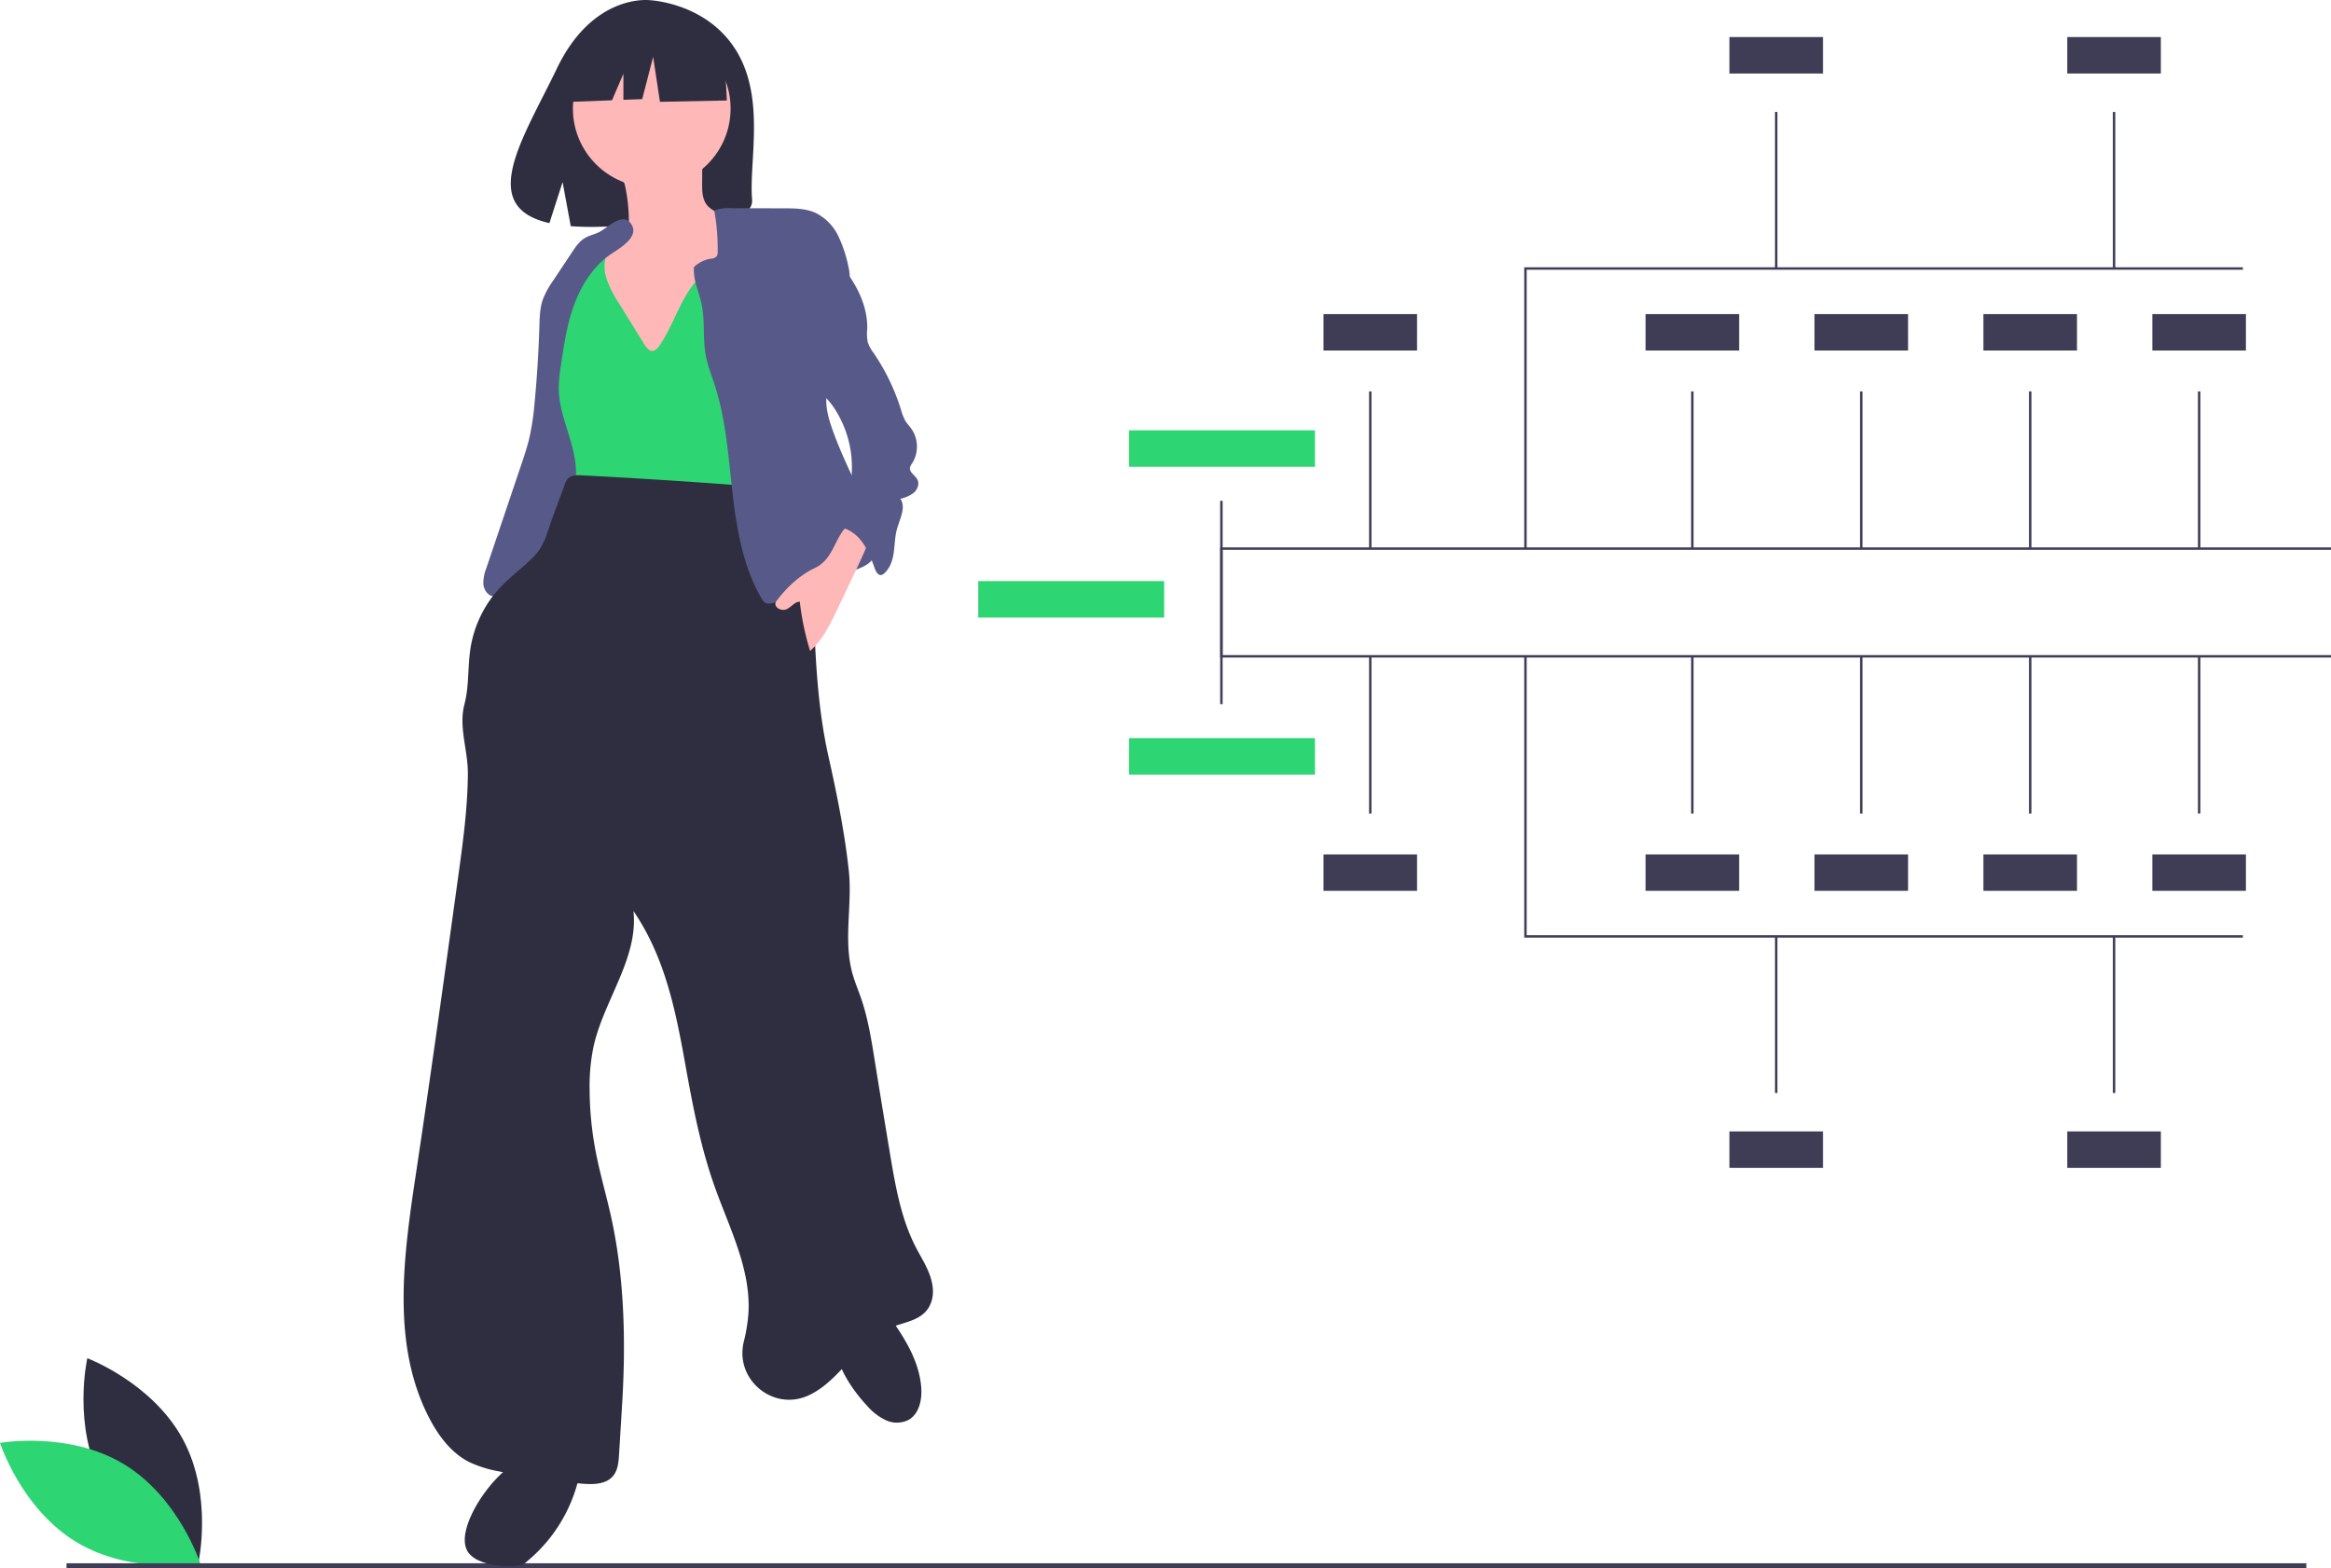 <svg data-name="Layer 1" xmlns="http://www.w3.org/2000/svg" width="946" height="636.547"><path d="M41.634 601.842c12.428 23.049 38.806 32.943 38.806 32.943s6.227-27.475-6.201-50.524-38.806-32.944-38.806-32.944-6.227 27.475 6.201 50.525z" fill="#2f2e41"/><path d="M50.177 594.259c22.438 13.5 31.08 40.313 31.08 40.313S53.519 639.5 31.08 626 0 585.686 0 585.686s27.738-4.927 50.177 8.573z" fill="#2ed573"/><path fill="#3f3d56" d="M27 634.547h909v2H27z"/><path fill="#2ed573" d="M458.203 174.67h75.463v14.797h-75.463zM397 235.873h75.463v14.797H397z"/><path fill="#3f3d56" d="M537.118 346.805h37.978v14.797h-37.978zm130.704 0H705.8v14.797h-37.978zm68.558 0h37.978v14.797H736.38zM701.855 459.26h37.978v14.797h-37.978zm137.116 0h37.978v14.797h-37.978zm-34.033-112.455h37.978v14.797h-37.978zm68.558 0h37.978v14.797h-37.978zM946 266.903H495.194v-63.626h.987v62.639H946v.987z"/><path fill="#3f3d56" d="M910.241 380.591H618.589V266.594h.987v113.01h290.665v.987zM555.614 266.656h.986v63.564h-.986z"/><path fill="#3f3d56" d="M686.318 266.656h.986v63.564h-.986zm68.558 0h.986v63.564h-.986zm68.558 0h.986v63.564h-.986zm68.558 0h.986v63.564h-.986zM720.351 380.097h.986v63.564h-.986zm137.115 0h.986v63.564h-.986z"/><path fill="#2ed573" d="M458.203 299.627h75.463v14.797h-75.463z"/><path fill="#3f3d56" d="M537.118 127.492h37.978v14.797h-37.978zm130.704 0H705.8v14.797h-37.978zm68.558 0h37.978v14.797H736.38zM701.855 15.037h37.978v14.797h-37.978zm137.116 0h37.978v14.797h-37.978zm-34.033 112.455h37.978v14.797h-37.978zm68.558 0h37.978v14.797h-37.978zM946 222.191H495.194v63.626h.987v-62.639H946v-.987z"/><path fill="#3f3d56" d="M910.241 108.503H618.589V222.5h.987V109.49h290.665v-.987zm-354.627 50.371h.986v63.564h-.986z"/><path fill="#3f3d56" d="M686.318 158.874h.986v63.564h-.986zm68.558 0h.986v63.564h-.986zm68.558 0h.986v63.564h-.986zm68.558 0h.986v63.564h-.986zM720.351 45.433h.986v63.564h-.986zm137.115 0h.986v63.564h-.986z"/><path d="M299.13 21.124C287.228 1.014 263.68.076 263.68.076s-22.944-2.934-37.664 27.694c-13.719 28.549-32.654 56.113-3.048 62.796l5.348-16.645 3.312 17.884a115.838 115.838 0 0012.667.216c31.705-1.023 61.9.3 60.928-11.077-1.293-15.125 5.359-40.47-6.093-59.82z" fill="#2f2e41"/><path d="M255.223 89.642c.057 2.264.04 4.651-1.085 6.617-2.23 3.895-7.673 4.479-10.948 7.55-3.443 3.228-3.833 8.469-3.997 13.187-.172 4.932-.317 10.026 1.483 14.622a35.546 35.546 0 004.153 7.134q2.998 4.323 6.053 8.607a37.158 37.158 0 003.624 4.548c3.646 3.714 8.648 5.77 13.642 7.237 3.227.948 6.711 1.687 9.913.657a18.977 18.977 0 005.764-3.545 30.887 30.887 0 006.524-6.323c2.689-3.9 3.433-8.782 3.99-13.486a291.002 291.002 0 001.918-41.92 10.274 10.274 0 00-.8-4.455c-1.658-3.237-6.099-3.928-8.439-6.713-2-2.381-2.082-5.78-2.065-8.89l.043-7.916a3.317 3.317 0 00-.384-1.929 3.268 3.268 0 00-2.271-1.06 76.557 76.557 0 00-14.895-.996c-4.042.123-11.797-.215-15.292 2.036-3.173 2.044.8 7.688 1.534 10.858a70.735 70.735 0 011.535 14.18z" fill="#ffb8b8"/><path d="M189.49 619.73c-1.027 3.495-1.504 7.57.63 10.523a10.628 10.628 0 004.498 3.295c4.454 1.94 9.44 2.322 14.293 2.097a6.75 6.75 0 005.056-1.941 62.288 62.288 0 0021.548-36.757 3.485 3.485 0 00-.115-2.255 3.574 3.574 0 00-1.5-1.273 33.745 33.745 0 00-8.048-3.675c-15.497-4.001-32.522 16.921-36.362 29.985zm162.518-48.981a22.82 22.82 0 007.533 5.737 10.576 10.576 0 009.207-.157c4.263-2.427 5.471-8.067 5.13-12.96-.628-9.053-4.952-17.21-9.921-24.604-1.572-2.339-5.053-9.302-8.107-9.388-1.45-.041-6.877 5.22-8.351 6.22-5.387 3.659-9.118 6.276-7.997 13.298 1.25 7.832 7.235 16.214 12.506 21.854z" fill="#2f2e41"/><circle cx="264.5" cy="44.047" r="32" fill="#ffb8b8"/><path d="M251.323 123.309a46.813 46.813 0 01-4.99-9.693 15.738 15.738 0 01-.087-10.704c-3.458-2.006-8.153-.381-10.671 2.724s-3.29 7.267-3.511 11.259.013 8.042-.856 11.944c-1.921 8.634-9.053 15.732-9.583 24.561-.522 8.686 5.434 16.253 8.364 24.446a40.766 40.766 0 012.184 15.913c-.095 1.742-.204 3.727 1.025 4.965a5.663 5.663 0 002.215 1.194c14.14 4.974 29.412 5.405 44.397 5.784l24.749.627a7.888 7.888 0 004.37-.732c2.22-1.361 2.518-4.413 2.556-7.017.325-22.43-.63-44.856-1.583-67.268-.346-8.123-.697-16.294-2.42-24.24-.439-2.023-1.158-4.273-3.026-5.166-1.58-.756-3.457-.267-5.1.34a40.614 40.614 0 00-19.022 14.643c-5.078 7.228-7.576 15.898-12.546 23.18-3.607 5.285-5.693.679-8.096-3.213q-4.183-6.775-8.369-13.547z" fill="#2ed573"/><path d="M243.123 94.232c-1.904.936-4.054 1.343-5.866 2.446-2.17 1.321-3.645 3.504-5.05 5.619l-7.586 11.41a35.376 35.376 0 00-4.348 7.938c-1.184 3.46-1.265 7.186-1.375 10.842q-.463 15.255-1.896 30.46a109.446 109.446 0 01-2.107 14.536c-.904 3.887-2.182 7.676-3.457 11.457l-14.055 41.663a15.743 15.743 0 00-1.21 6.561c.233 2.23 1.708 4.497 3.915 4.894a7.682 7.682 0 004.22-.853c5.365-2.24 10.691-4.893 14.823-8.984 6.79-6.726 9.521-16.42 11.992-25.653 1.31-4.898 2.631-9.866 2.626-14.936-.012-11.51-6.81-22.17-6.99-33.679a58.958 58.958 0 01.842-9.33c1.212-8.381 2.47-16.827 5.373-24.783s7.605-15.484 14.519-20.374c3.315-2.344 12.215-7.039 8.74-12.43-3.465-5.372-9.721 1.53-13.11 3.196z" fill="#575a88"/><path d="M304.78 197.371q-34.398-2.667-68.857-4.436c-1.93-.099-4.127-.095-5.452 1.312a6.727 6.727 0 00-1.248 2.35l-4.907 13.234c-2.174 5.863-3.164 11.397-7.504 15.898s-9.504 8.152-13.79 12.706a46.86 46.86 0 00-12.073 24.637c-1.195 7.576-.515 15.428-2.473 22.843-2.413 9.14 1.46 18.658 1.398 28.111-.09 14.079-2.021 28.073-3.949 42.019-5.589 40.434-11.178 80.87-17.249 121.235-4.984 33.14-9.892 68.914 5.672 98.593 3.72 7.094 8.787 13.83 15.902 17.51a48.227 48.227 0 0012.406 3.894 285.165 285.165 0 0033.386 4.945c4.55.4 9.853.394 12.771-3.12 1.957-2.357 2.231-5.642 2.419-8.7l1.226-19.974c1.587-25.847 1.005-52.643-4.762-77.888-1.944-8.512-4.39-16.911-6.017-25.49a136.635 136.635 0 01-2.39-24.712 78.78 78.78 0 011.63-17.707c4.218-18.772 18.195-35.699 16.163-54.83 12.88 18.888 17.148 40.515 21.178 63.019 2.94 16.415 6.119 32.866 11.685 48.586 6.05 17.09 15.035 34.058 13.756 52.143a68.212 68.212 0 01-1.87 11.172c-3.66 15.179 11.803 28.16 26.06 21.795q.147-.065.293-.133c13.177-6.07 19.832-22.052 33.273-27.513 6.24-2.535 14.014-2.893 16.543-10.556a13.451 13.451 0 00.553-5.485c-.592-6.198-4.123-11.211-6.872-16.538-5.996-11.621-8.27-24.748-10.426-37.645q-3.214-19.22-6.31-38.46c-1.35-8.387-2.694-16.824-5.45-24.858-1.207-3.517-2.681-6.947-3.648-10.537-3.613-13.413.124-27.704-1.387-41.513-1.7-15.533-4.82-30.958-8.235-46.206-4.425-19.751-5.33-40.101-6.04-60.33-.283-8.035-.577-16.267-3.605-23.715-4.271-10.505-12.698-18.893-21.8-25.656zM293.868 19.185L270.604 6.999l-32.125 4.985-6.647 29.357 16.546-.637L253 29.919v10.607l7.634-.293 4.432-17.171 2.769 18.279 27.141-.554-1.108-21.602z" fill="#2f2e41"/><path d="M281.63 108.39a12.992 12.992 0 016.815-3.381 3.517 3.517 0 002.405-.968 3.024 3.024 0 00.41-1.786 86.85 86.85 0 00-1.398-16.824 16.917 16.917 0 016.853-.93l21.541.06c4.332.012 8.816.056 12.757 1.852a20.296 20.296 0 019.216 9.437 54.465 54.465 0 014.166 12.74c2.56 11.055-6.63 22.181-7.45 33.499-.238 3.264.036 6.552-.264 9.81-.316 3.432-1.266 6.797-1.344 10.242-.096 4.26 1.146 8.432 2.576 12.445 4.371 12.263 10.596 23.772 15.648 35.77a29.861 29.861 0 012.577 8.65 11.174 11.174 0 01-2.376 8.482c-2.106 2.363-5.313 3.328-8.27 4.456a54.139 54.139 0 00-10.579 5.435 22.252 22.252 0 01-4.31 2.497 27.413 27.413 0 01-4.583 1.014c-3.991.76-7.76 2.369-11.617 3.647-1.271.422-2.738.79-3.887.101a4.684 4.684 0 01-1.503-1.787c-7.391-12.8-10.001-27.757-11.696-42.44s-2.63-29.604-7.124-43.684c-1.366-4.282-3.062-8.484-3.838-12.91-1.123-6.4-.282-13.025-1.438-19.418-1.024-5.668-3.678-10.262-3.287-16.009z" fill="#575a88"/><path d="M330.746 230.536c-6.413 3.067-11.487 7.944-15.78 13.61-.908 1.2.31 3.438 3.034 3.4 2.534-.033 4.048-3.282 6.582-3.317a110.048 110.048 0 004.19 19.974c5.055-4.44 8.082-10.69 10.979-16.762l5.725-12.004c2.102-4.407 4.204-8.817 6.1-13.317a9.607 9.607 0 00.938-3.356c.25-7.744-7.386-7.791-10.679-2.945-3.601 5.301-4.723 11.672-11.089 14.717z" fill="#ffb8b8"/><path d="M332.063 97.397c4.895 5.086 9.825 10.216 13.625 16.165s6.44 12.847 6.263 19.905a18.99 18.99 0 00.194 5.359 15.276 15.276 0 002.438 4.512 85.942 85.942 0 0111.045 22.89 20.096 20.096 0 001.808 4.609c.723 1.183 1.708 2.182 2.505 3.316a12.716 12.716 0 01.218 13.935 4.672 4.672 0 00-.862 1.7c-.328 1.944 2.112 3.114 3.009 4.87.91 1.78.039 4.055-1.47 5.367a13.63 13.63 0 01-5.429 2.427c2.525 3.614-.539 8.694-1.566 12.981-.72 3-.71 6.124-1.18 9.172s-1.53 6.184-3.878 8.185a2.43 2.43 0 01-1.068.598c-1.303.254-2.19-1.253-2.646-2.5-1.42-3.88-2.853-7.836-5.357-11.124s-6.297-5.863-10.429-5.85a5.565 5.565 0 01.405-5.078c.828-1.562 2.041-2.885 2.955-4.398a20.242 20.242 0 002.325-6.645 43.596 43.596 0 00-5.757-31.096 29.778 29.778 0 00-4.803-6.004c-2.018-1.89-4.378-3.41-6.241-5.454a21.325 21.325 0 01-4.966-12.05 63.537 63.537 0 01.35-13.22c.838-8.697 1.914-17.407 3.157-26.055a9.718 9.718 0 01.862-3.254c.975-1.82 2.625-2.386 4.493-3.263z" fill="#575a88"/></svg>
